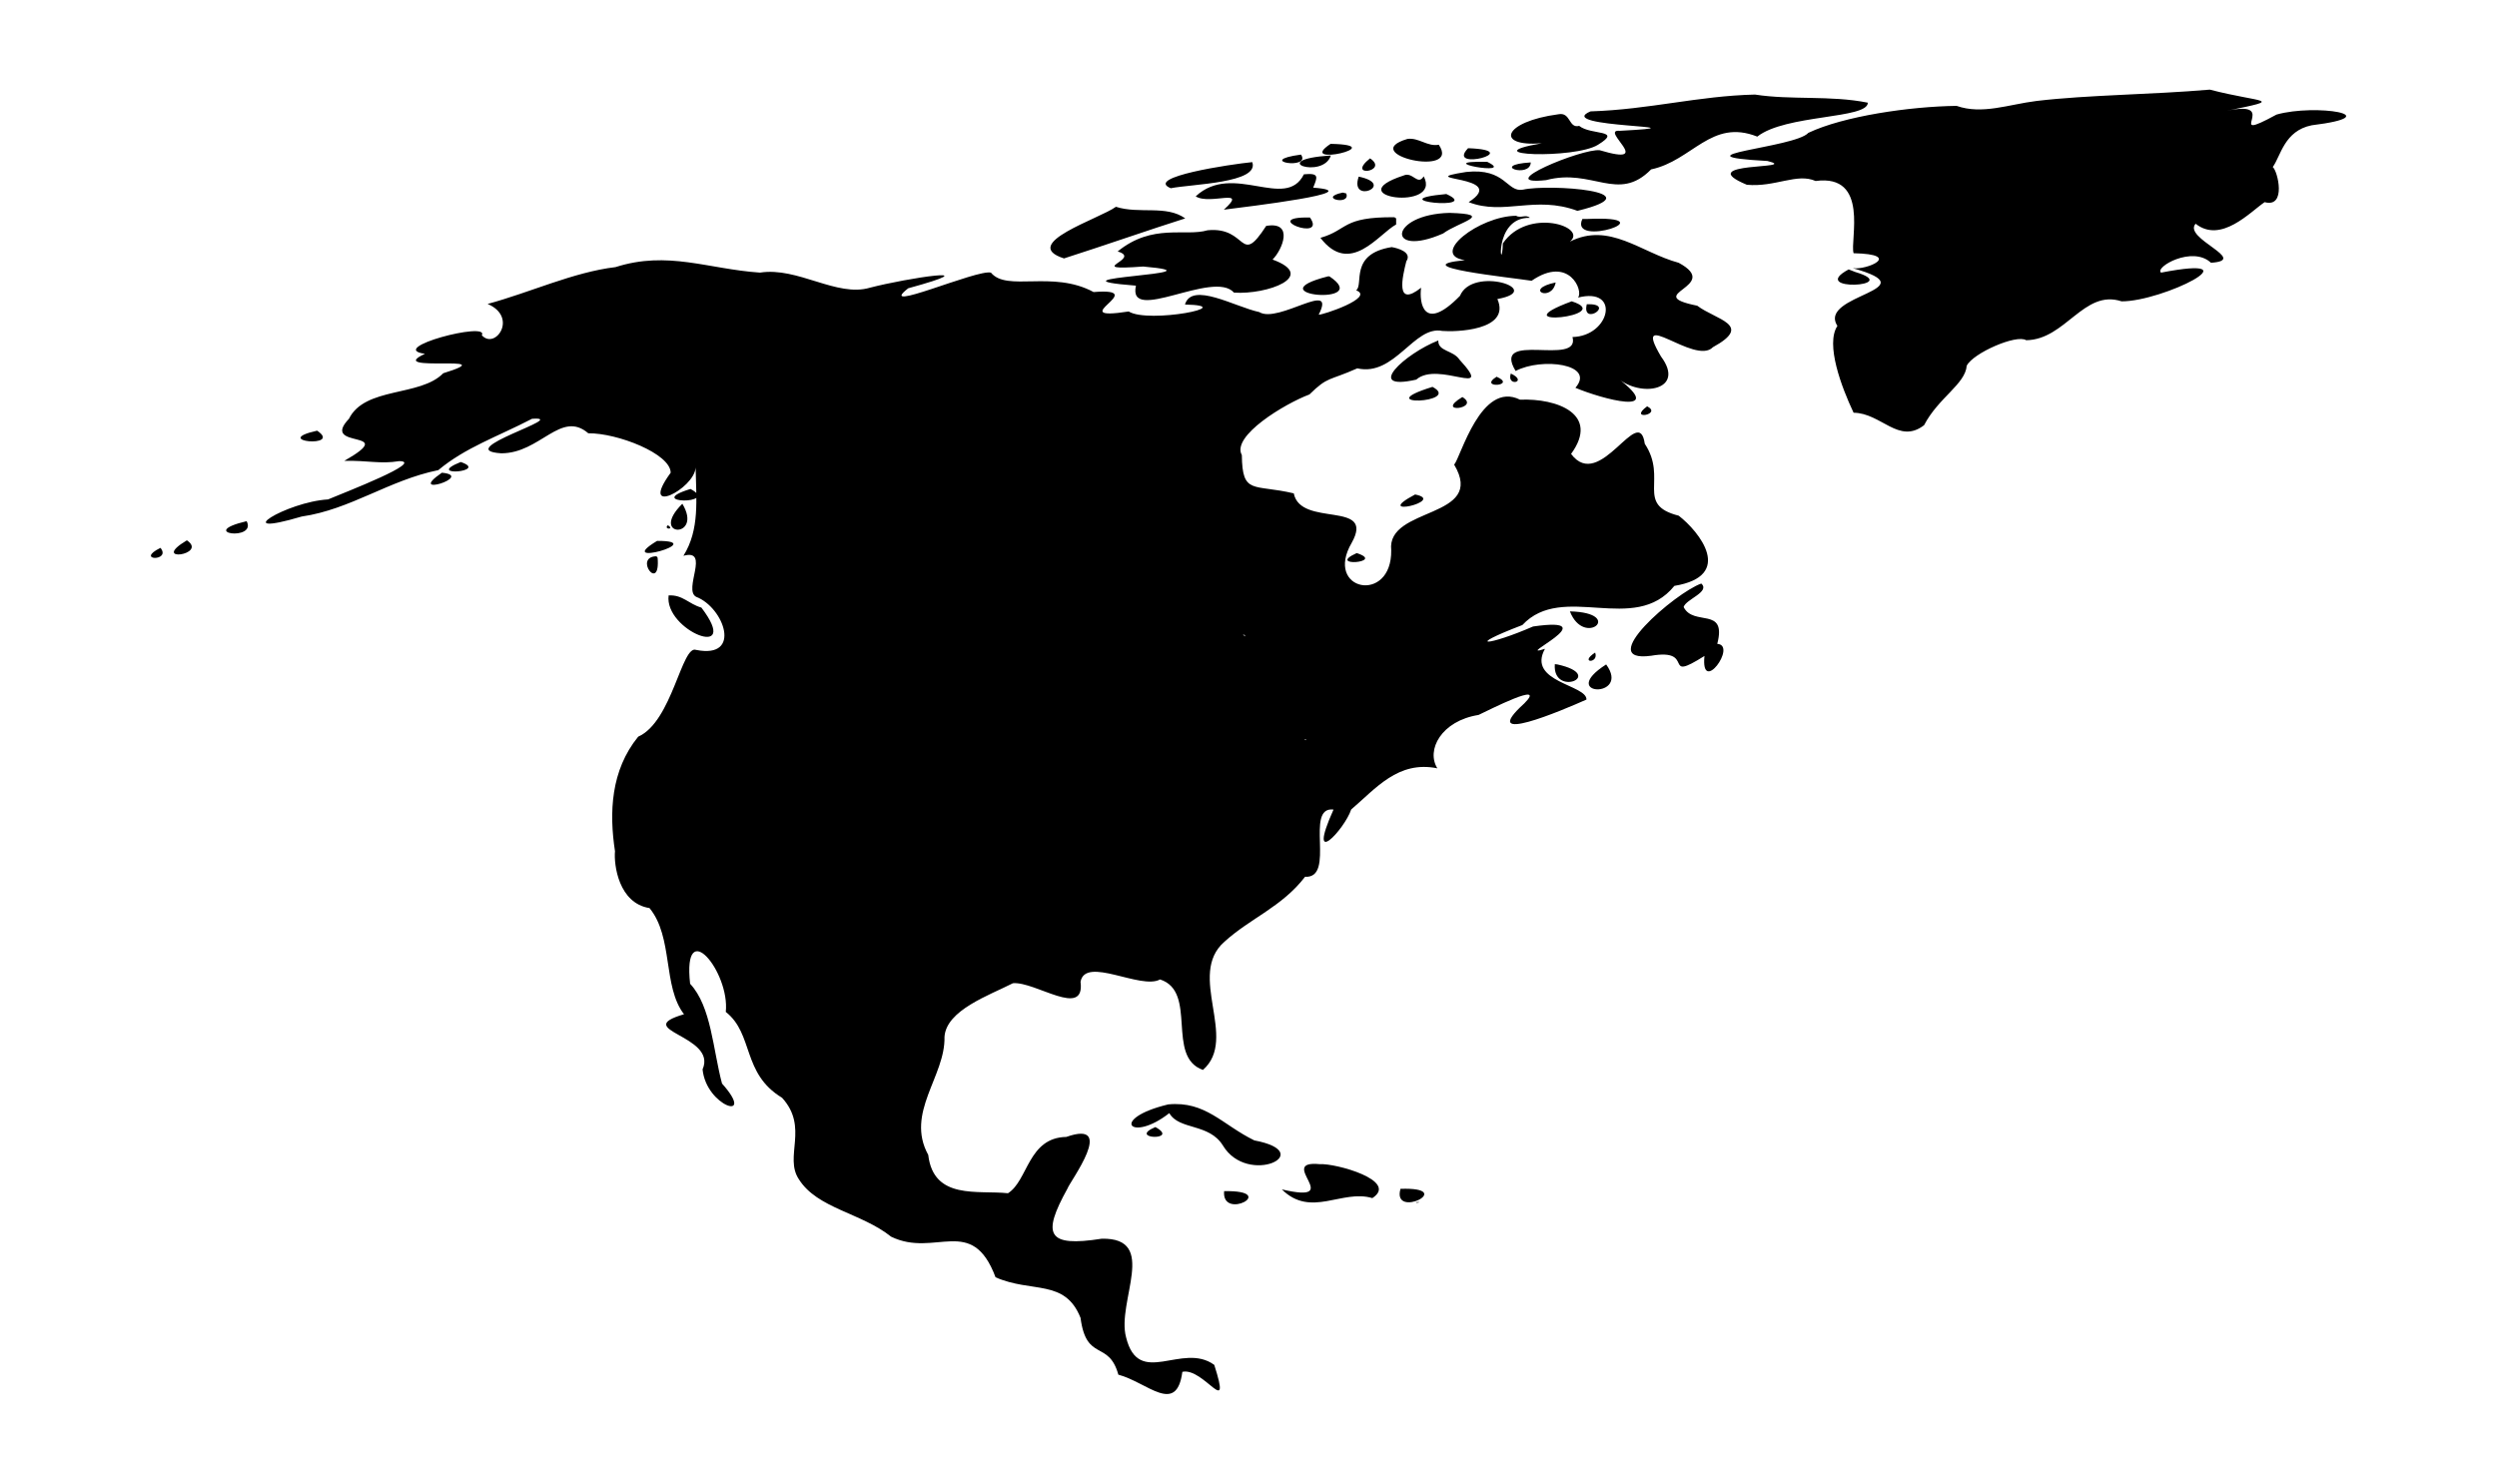 <?xml version="1.0" encoding="UTF-8"?>
<svg version="1.1" viewBox="0 0 236.5 140.55" xmlns="http://www.w3.org/2000/svg" xmlnsCc="http://creativecommons.org/ns#" xmlnsDc="http://purl.org/dc/elements/1.1/" xmlnsRdf="http://www.w3.org/1999/02/22-rdf-syntax-ns#">
<g transform="translate(-256.75 -462.09)">
<path d="m466.05 470.58c-5.532 0.48-11.467 0.489-16.402 1.072-2.664 0.329-5.15 1.317-7.583 0.467-4.455 0.056-10.714 0.978-14.04 2.555-1.239 1.423-13.198 2.154-3.874 2.665 3.299 0.817-7.275 0.03-1.951 2.253 2.68 0.251 4.751-1.145 6.511-0.357 5.142-0.696 3.229 5.656 3.599 6.841 4.729 0.101 1.239 1.623-0.073 1.417 7.436 2.076-3.396 2.478-1.458 5.468-1.151 1.726 0.387 5.805 1.532 8.225 2.628 0.029 4.275 3.034 6.676 1.181 1.36-2.615 3.904-3.883 4.039-5.632 0.596-1.198 4.708-3.003 5.632-2.418 3.736-0.043 5.459-4.863 9.039-3.682 3.884 0.018 12.959-4.506 3.737-2.72-0.641-0.512 2.974-2.588 4.726-0.934 3.709-0.246-2.704-2.309-1.454-3.698 2.401 1.909 5.19-1.135 6.537-2.045 2.092 0.577 1.237-2.978 0.769-3.324 0.768-1.07 1.09-3.43 3.682-3.956 7.449-0.917 0.361-2.063-3.324-1.016-5.29 2.883 0.628-1.492-4.726-0.357 5.671-1.157 3.367-0.716-1.591-2.005zm-43.08 0.467c-5.4 0.129-9.972 1.415-15.578 1.593-3.693 1.571 11.953 1.348 2.775 1.841-2.01-0.181 3.483 3.448-1.896 1.841-1.647-0.199-10.357 3.401-5.083 2.83 4.384-1.168 6.81 2.177 9.945-1.016 3.919-0.829 5.687-4.841 10.056-3.105 2.68-2.118 10.488-1.661 10.468-3.215-3.545-0.712-7.278-0.234-10.687-0.769zm-18.628 1.868c-5.265 0.702-6.013 3.107-1.566 2.748-6.792 1.174 3.163 1.512 5.33 0.137 2.385-1.461-0.682-0.88-1.786-1.786-1.026 0.262-0.778-1.337-1.978-1.099zm-14.287 2.335c-4.843 1.438 5.131 3.72 2.967 0.549-1.065 0.209-1.9-0.7-2.967-0.549zm-7.281 0.467c-3.427 2.269 5.931 0.108 0 0zm13.023 0.412c-2.184 2.262 5.611 0.205 0 0zm-15.825 0.604c-4.477 0.603 1.025 1.489 0 0zm2.83 0.082c-6.254 0.418-0.723 2.307 0 0zm3.709 0.275c-2.353 1.887 1.86 1.241 0 0zm11.1 0.33c-5.708-0.128 2.942 1.426 0 0zm-22.254 0.027c-2.035 0.198-10.265 1.425-7.72 2.473 1.965-0.397 8.433-0.481 7.72-2.473zm26.376 0.027c-3.986 0.257-0.033 1.534 0 0zm-6.127 0.907c-5.427 0.854 4.268 0.27 0.247 2.857 3.347 1.301 6.263-0.672 10.303 0.824 7.518-1.831-2.665-2.57-5.165-2.006-1.542 0.275-1.619-2.088-5.385-1.676zm-15.359 0.22c-1.736 3.491-6.713-1.21-10.248 2.088 1.341 0.869 5.053-0.89 2.665 1.264 2.175-0.281 13.963-1.673 8.462-2.088 0.417-1.025 0.589-1.404-0.879-1.264zm9.451 0.11c-6.336 2.061 3.669 3.424 1.896 0.082-0.57 0.926-1.034-0.469-1.896-0.082zm-4.259 0.11c-0.934 2.692 3.624 0.757 0 0zm-1.511 1.511c-2.468 0.514 0.784 1.278 0.33 0.082zm9.808 0.137c-6.556 0.598 3.539 1.596 0 0zm-31.294 1.209c-1.532 1.127-9.205 3.509-4.918 4.891 3.69-1.179 8.339-2.8 11.484-3.792-1.814-1.294-4.347-0.387-6.566-1.099zm31.596 0.577c-5.776 0.14-6.009 4.321-0.604 1.951 1.419-1.07 5.026-1.821 0.604-1.951zm6.319 0.275c-3.496 0.013-8.251 3.705-4.863 4.204-5.925 0.589 4.363 1.644 6.319 1.951 3.567-2.447 4.938 0.984 4.396 1.593 4.067-1.03 3.045 3.657-0.522 3.737 0.772 2.861-7.731-0.672-5.389 3.216 2.474-1.306 7.622-0.659 5.664 1.593 2.479 1.052 8.824 2.763 3.949-0.957 2.204 1.931 6.554 1.203 4.156-2.01-2.882-4.878 3.228 0.899 4.918-0.879 3.878-2.125 0.291-2.583-1.484-3.929-5.444-1.097 2.483-1.786-1.758-4.066-3.593-0.975-6.557-3.892-10.303-2.006 1.75-1.414-4.006-3.283-6.347 0.165-0.125 3.426-1.026-2.507 2.555-2.418-0.352-0.358-0.898 0.064-1.291-0.192zm-11.539 0.137c-5.01-0.038-4.36 1.195-7.006 1.951 2.811 3.669 5.521-0.38 7.171-1.264v-0.577l-0.165-0.11zm-7.995 0.027c-4.906-0.101 1.644 2.377 0 0zm25.799 0.137c-1.308 2.822 8.298-0.348 0.467 0zm-29.947 0.659c-2.552 3.939-1.706 0.035-5.55 0.412-2.128 0.63-5.205-0.688-8.517 2.006 2.444 0.734-3.471 1.866 2.418 1.429 8.362 0.727-10.323 1.051-0.687 1.813-0.828 3.711 7.354-1.55 9.286 0.659 3.146 0.214 7.964-1.552 3.654-3.132 0.928-0.912 2.059-3.648-0.604-3.187zm11.896 2.006c-4.067 0.64-2.628 3.58-3.379 4.094 1.832 0.688-3.248 2.37-3.544 2.308 1.751-3.426-3.812 0.885-5.632-0.247-2.287-0.489-6.383-2.912-7.034-0.714 5.274 0.111-3.44 1.827-5.33 0.659-6.419 0.985 2.306-2.288-3.324-1.841-3.88-2.102-8.21 7e-3 -9.722-1.838-1.271-0.357-11.021 3.963-7.834 1.481 8.045-2.203-0.12-0.968-3.627-0.055-3.147 0.934-6.831-1.993-10.413-1.429-4.928-0.338-8.733-2.102-13.682-0.522-3.988 0.472-8.124 2.415-12.116 3.489 2.916 1.252 0.724 4.381-0.549 2.967 0.753-1.357-9.14 1.239-5.385 1.758-4.025 1.852 7.801-0.037 1.731 1.841-2.18 2.242-7.417 1.255-8.929 4.314-2.837 2.984 4.954 0.904-0.44 3.984 2.204-0.049 3.413 0.321 5.193 0.027 2.465 0.023-5.064 2.929-6.731 3.627-3.949 0.229-9.61 3.729-2.5 1.621 4.614-0.662 8.265-3.447 12.941-4.396 2.565-2.148 5.584-3.155 8.875-4.863 3.773-0.268-7.76 2.967-2.912 3.269 3.693 9e-3 5.646-4.133 8.242-1.896 2.742-0.032 7.792 1.93 7.803 3.737-3.107 4.248 2.252 1.548 2.363-0.495 0.05 3.015 0.405 5.874-1.156 8.364 2.582-0.716-0.065 3.232 1.211 3.889 2.635 1.006 4.382 5.894 0 5.028-1.368-0.545-2.266 6.796-5.495 8.215-2.612 3.211-2.753 7.213-2.198 10.853-0.121 1.275 0.346 4.929 3.269 5.385 2.269 2.754 1.237 7.433 3.269 10.056-5.132 1.516 3.188 1.98 1.758 5.22 0.337 3.531 5.158 5.053 1.841 1.346-0.859-3.214-1.014-7.307-3.022-9.451-0.725-6.593 3.782-1.125 3.379 2.665 2.669 2.106 1.51 5.825 5.33 8.133 2.565 2.811 0.164 5.591 1.593 7.72 1.739 2.775 5.913 3.178 8.737 5.44 4.185 2.033 7.649-2.146 9.891 3.846 3.444 1.517 6.572 0.123 8.05 3.846 0.551 4.212 2.664 2.066 3.58 5.377 2.743 0.728 5.511 3.886 6.063-0.267 2.027-0.45 4.705 4.617 3.022-0.659-3.046-2.212-7.158 2.235-8.352-2.61-0.922-3.384 3.119-9.461-2.308-9.341-5.191 0.815-5.675-0.364-3.242-4.753 0.249-0.694 4.681-6.581-0.11-4.89-3.635 0.065-3.62 4.144-5.527 5.335-2.847-0.309-7.045 0.667-7.551-3.631-2.195-3.99 1.639-7.454 1.539-11.182 0.165-2.531 4.236-3.935 6.484-5.083 2.13-0.18 6.854 3.392 6.402-0.137 0.451-2.466 5.725 0.793 7.528-0.22 3.602 1.153 0.521 7.329 4.066 8.572 3.398-2.983-1.575-8.989 2.033-12.143 2.485-2.254 5.437-3.292 7.638-6.154 2.955 0.178-0.1-6.703 2.697-6.37-2.622 5.834 1.055 1.87 1.672-4e-3 2.342-1.993 4.44-4.657 8.16-3.901-1.082-1.73 0.37-4.492 3.901-5.055 0.984-0.461 6.54-3.301 4.341-1.099-4.562 4.14 3.665 0.632 5.88-0.357 0.061-1.404-5.675-1.646-3.929-4.808-3.195 1.018 6.043-3.148-1.126-2.115-4.144 1.809-6.723 2.052-1.016-0.137 3.832-4.1 10.608 0.984 14.397-3.709 5.743-0.95 2.35-5.154 0.412-6.649-4.161-1.051-1-3.481-3.215-6.814-0.549-3.96-4.234 4.641-6.979 0.962 2.75-3.77-1.323-5.282-4.836-5.138-3.699-1.839-5.617 5.456-6.237 6.154 3.084 5.18-6.425 3.928-5.962 8.105 0.078 5.152-6.417 3.854-3.736-0.714 2.252-4.046-4.845-1.404-5.495-4.671-3.856-0.91-4.87 0.173-4.918-3.627-1.012-1.81 4.081-4.872 6.402-5.742 1.776-1.741 1.799-1.253 4.533-2.473 3.556 0.809 5.376-4.085 8.05-3.544 1.167 0.105 6.532-6e-3 5.22-3.022 4.659-0.846-2.35-3.187-3.544-0.302-3.455 3.54-3.876 0.647-3.682-0.769-2.47 1.948-1.773-1.029-1.401-2.5 0.578-0.866-0.806-1.252-1.374-1.346zm43.273 2.115c-3.989 2.141 5.304 1.636 0.632 0.247zm-49.317 0.659c-7.077 1.802 4.394 2.84 0.137 0zm21.567 0.577c-3.116 0.651-0.367 1.925 0 0zm-115.83 0.687 0.137 0.055zm117.35 1.099c-7.059 2.608 4.383 1.391 0 0zm1.429 0.275c-0.53 2.148 2.852-0.085 0 0zm-14.067 3.434c-3.154 1.242-7.087 4.835-2.088 3.709 2.071-1.836 7.538 1.871 4.094-1.896-0.595-0.901-2.044-0.761-2.006-1.813zm6.869 3.132c-0.435 1.312 1.698 0.788 0 0zm-1.346 0.302c-1.825 1.154 2.003 0.882 0 0zm-6.072 0.962c-6.182 1.906 2.895 1.538 0 0zm2.83 0.962c-2.726 1.641 1.803 1.099 0 0zm17.501 0.879c-1.871 1.38 1.491 0.772 0 0zm-125.97 2.308c-4.541 1.008 2.463 1.661 0 0zm13.6 2.967c-3.559 1.432 2.784 0.936 0 0zm-1.786 1.016c-3.51 2.417 3.197 0.305 0 0zm23.546 1.539c-4.562 1.397 2.868 1.511 0 0zm68.631 0.522c-4.294 2.279 3.08 0.609 0 0zm-69.401 0.879c-3.24 3.204 2.021 3.348 0 0zm-41.267 1.649c-4.828 1.145 0.995 1.923 0 0zm39.893 0.385c-0.451 0.419 0.706 0.427 0 0zm-45.554 1.429c-3.609 2.158 2.055 1.378 0 0zm44.536 0.055c-4.309 2.593 5.072-0.026 0 0zm-47.037 0.659c-2.487 1.232 1.056 1.307 0 0zm113.3 0.495c-2.987 1.348 2.82 0.91 0 0zm-66.324 0.302c-2.213 0.044 0.395 3.543 0.11 0.137zm98.962 2.583c-2.434 0.846-10.254 7.588-4.753 6.841 4.338-0.75 0.912 2.631 5.051 0.02-0.379 3.801 3.144-1.025 1.214-1.147 0.925-3.577-2.249-1.609-3.187-3.489 0.214-0.742 2.543-1.425 1.676-2.225zm-97.81 1.126c-0.43 3.333 7.008 6.286 3.105 1.154-1.232-0.357-1.765-1.229-3.105-1.154zm85.364 1.511c1.355 3.481 5.282 0.135 0 0zm-30.964 2.198c0.162-0.04 0.42 0.398 0 0zm33.355 1.703c-1.571 1.031 0.394 1.053 0 0zm-3.819 1.099c-0.24 3.188 4.939 1.063 0.247 0.027zm4.863 0.027c-4.707 3.014 2.391 3.277 0 0zm-30.222 3.324 0.027 0.275zm1.731 3.737c0.189 0.144-0.148 0.152 0 0zm-12.995 34.618c-5.638 1.357-3.546 3.686 0.11 0.824 0.935 1.632 3.764 0.931 5.083 3.077 2.356 3.894 9.058 0.653 2.967-0.495-3.042-1.486-4.613-3.751-8.16-3.407zm-1.209 2.143c-2.728 1.155 2.403 1.318 0 0zm15.578 3.517c-4.245-0.418 2.571 3.832-3.599 2.39 2.762 2.733 5.697-0.043 8.572 0.824 2.544-1.66-3.505-3.314-4.973-3.215zm7.638 2.335c-0.85 2.96 5.471-0.182 0 0zm1.511 1.264c-0.197 0.144 0.681-0.046 0 0zm-18.216-1.044c-0.259 2.849 5.312-0.103 0 5e-5z"/>
</g>
</svg>
